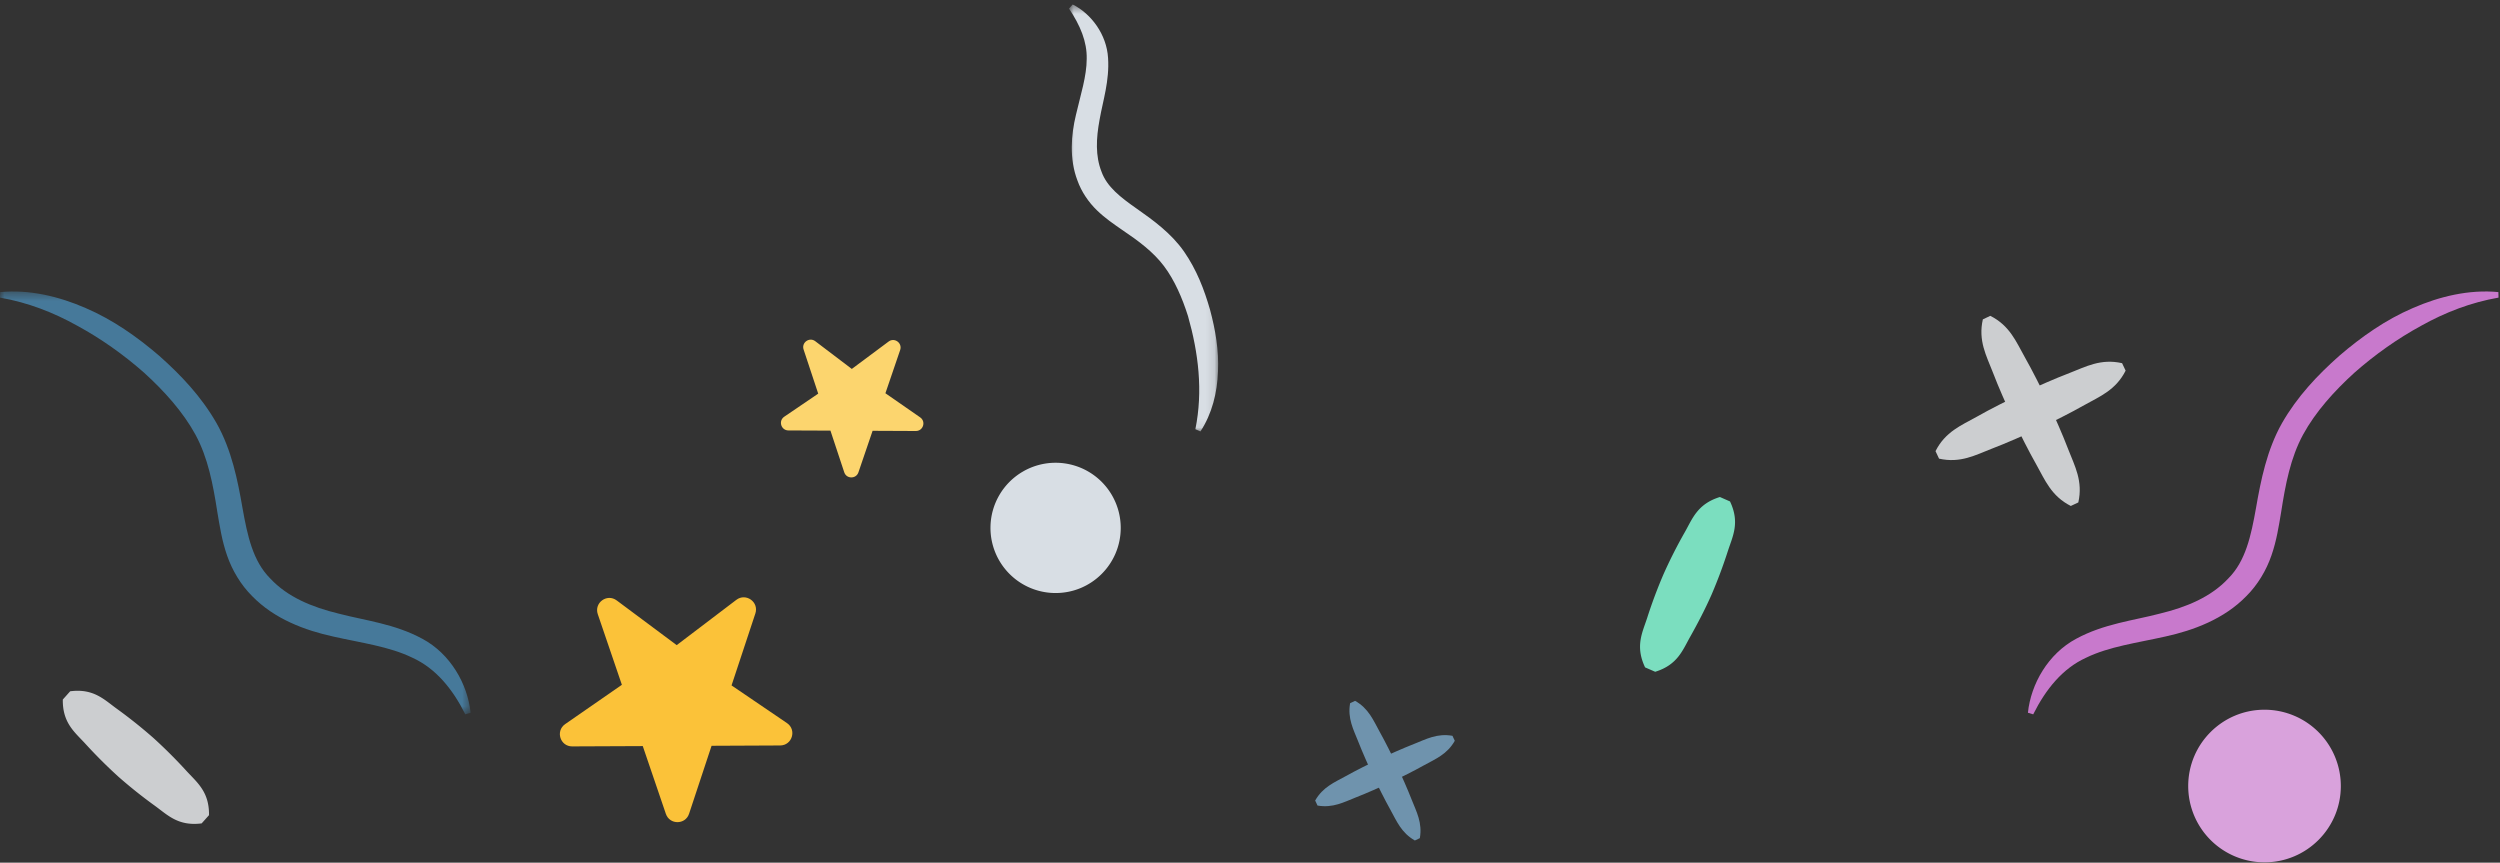 <svg viewBox="0 0 284 98" xmlns="http://www.w3.org/2000/svg" xmlns:xlink="http://www.w3.org/1999/xlink"><rect x="0" y="0" width="284" height="98" fill="#333333" stroke="none"/><defs><path id="a" d="M0 .41v48.038h53.46V.411z"/><path id="c" d="M17.903.44H.959v48.5h16.944V.44z"/></defs><g fill="none" fill-rule="evenodd"><path d="M23.324 93.069L7.554 78.998" fill="#204A69"/><path d="M22.908 93.537c-2.668.344-3.87-.956-5.304-1.993a54.918 54.918 0 0 1-4.139-3.298 56.03 56.03 0 0 1-3.75-3.738c-1.19-1.307-2.62-2.352-2.58-5.042l.836-.936c2.668-.347 3.87.953 5.303 1.987a55.49 55.49 0 0 1 4.14 3.304 55.956 55.956 0 0 1 3.747 3.734c1.192 1.31 2.62 2.357 2.583 5.046l-.836.936z" fill="#CCCED0"/><path d="M70.645 77.793l-6.441 4.465c-1.125.778-.57 2.54.798 2.533l8.017-.035 2.623 7.698c.432 1.262 2.219 1.255 2.638-.013l2.555-7.72 7.789-.036c1.368-.007 1.907-1.772.778-2.542l-6.298-4.28 2.706-8.175c.43-1.298-1.077-2.372-2.164-1.544l-6.772 5.143-6.817-5.08c-1.097-.82-2.59.269-2.148 1.564l2.736 8.022z" fill="#FBC239"/><path d="M119.918 67.368a7.398 7.398 0 0 1-7.4-7.4 7.398 7.398 0 1 1 14.797 0c0 4.087-3.31 7.4-7.397 7.4" fill="#D8DEE4"/><path d="M235.67 57.277l-9.995-21.197" fill="#FFF"/><path d="M235.243 57.478c-2.21-1.117-2.929-2.937-3.885-4.646-.966-1.702-1.822-3.46-2.696-5.206-.793-1.785-1.604-3.564-2.301-5.392-.708-1.827-1.66-3.536-1.11-5.953l.849-.402c2.213 1.117 2.929 2.937 3.888 4.644.966 1.704 1.822 3.458 2.695 5.205.793 1.787 1.602 3.564 2.3 5.394.71 1.825 1.659 3.537 1.114 5.954l-.854.402z" fill="#CCCED0"/><path d="M220.073 51.675l21.197-9.994" fill="#FFF"/><path d="M219.875 51.249c1.114-2.211 2.936-2.93 4.646-3.885 1.699-.967 3.459-1.823 5.203-2.696 1.787-.793 3.564-1.604 5.391-2.302 1.828-.708 3.537-1.659 5.954-1.11l.402.85c-1.115 2.213-2.934 2.928-4.644 3.887-1.704.966-3.458 1.822-5.205 2.696-1.785.793-3.565 1.601-5.394 2.299-1.823.71-3.537 1.66-5.954 1.114l-.4-.853z" fill="#CCCED0"/><path d="M161.012 95.346l-7.357-15.597" fill="#FFF"/><path d="M160.728 95.48c-1.531-.868-2.069-2.203-2.764-3.463-.703-1.258-1.33-2.55-1.97-3.836-.585-1.315-1.182-2.62-1.707-3.96-.53-1.343-1.222-2.603-.914-4.338l.568-.266c1.533.864 2.068 2.202 2.763 3.462.703 1.26 1.33 2.55 1.97 3.837.585 1.31 1.183 2.618 1.707 3.961.53 1.338 1.22 2.6.914 4.335l-.567.269z" fill="#6F93AD"/><path d="M149.536 91.225l15.597-7.354" fill="#FFF"/><path d="M149.403 90.941c.866-1.531 2.202-2.068 3.462-2.764 1.257-.702 2.552-1.33 3.837-1.97 1.313-.585 2.618-1.182 3.961-1.707 1.34-.53 2.6-1.222 4.335-.913l.266.567c-.863 1.534-2.201 2.068-3.461 2.763-1.258.703-2.55 1.333-3.838 1.973-1.31.585-2.618 1.18-3.96 1.705-1.339.53-2.601 1.22-4.336.916l-.266-.57z" fill="#6F93AD"/><g transform="translate(0 32.702)"><mask id="b" fill="#fff"><use xlink:href="#a"/></mask><path d="M.014.48C3.322.163 6.698.964 9.738 2.297c3.074 1.318 5.82 3.25 8.34 5.411 2.49 2.21 4.79 4.636 6.524 7.666 1.714 3.037 2.397 6.473 2.942 9.613.562 3.158 1.18 6.052 3.155 8.025 1.967 2.113 4.749 3.26 7.776 3.993 3.007.788 6.373 1.155 9.505 2.86 3.188 1.703 5.148 5.147 5.48 8.4l-.6.183c-1.446-2.891-3.361-5.225-6.01-6.433-2.627-1.277-5.783-1.681-8.998-2.407-3.193-.698-6.681-1.988-9.202-4.586-1.29-1.277-2.276-2.944-2.85-4.608-.588-1.677-.84-3.346-1.108-4.935-.494-3.182-1.064-6.172-2.485-8.8-1.418-2.598-3.551-4.96-5.835-7.04-2.33-2.051-4.887-3.868-7.61-5.347C6.044 2.776 3.138 1.654-.002 1.107L.014.48z" fill="#46799A" mask="url(#b)"/></g><path d="M187.453 76.065l8.504-19.352" fill="#44D0A3"/><path d="M186.88 75.812c-1.153-2.432-.29-3.975.253-5.662a54.758 54.758 0 0 1 1.857-4.952 54.41 54.41 0 0 1 2.392-4.722c.879-1.54 1.426-3.223 3.999-4.016l1.15.505c1.154 2.432.288 3.973-.254 5.66a55.866 55.866 0 0 1-1.857 4.955c-.713 1.611-1.527 3.177-2.393 4.72-.876 1.54-1.43 3.221-3.998 4.014l-1.15-.502z" fill="#7BDEBF"/><path d="M100.583 44.673l3.946 2.738c.69.474.349 1.556-.49 1.551l-4.912-.022-1.609 4.718c-.263.773-1.36.768-1.613-.007l-1.567-4.732-4.774-.02c-.838-.005-1.167-1.089-.474-1.56l3.858-2.621-1.66-5.013c-.263-.793.66-1.45 1.326-.944l4.151 3.15 4.18-3.112c.667-.502 1.583.166 1.315.959l-1.677 4.915z" fill="#FCD56E"/><path d="M265.918 89.294a8.671 8.671 0 0 0-8.67-8.67c-4.787 0-8.667 3.883-8.667 8.67a8.667 8.667 0 0 0 8.667 8.667c4.787 0 8.67-3.88 8.67-8.667" fill="#D9A2DC"/><path d="M283.83 33.809c-3.137.547-6.046 1.67-8.762 3.185-2.723 1.479-5.278 3.296-7.608 5.347-2.286 2.08-4.42 4.442-5.835 7.04-1.424 2.628-1.993 5.617-2.488 8.8-.266 1.589-.52 3.258-1.107 4.935-.572 1.664-1.558 3.33-2.851 4.608-2.52 2.598-6.009 3.888-9.2 4.586-3.217.725-6.37 1.13-8.998 2.407-2.65 1.207-4.563 3.542-6.009 6.433l-.6-.183c.332-3.253 2.29-6.697 5.477-8.401 3.135-1.704 6.501-2.07 9.508-2.859 3.025-.733 5.806-1.88 7.776-3.993 1.976-1.973 2.59-4.867 3.153-8.025.547-3.14 1.23-6.576 2.944-9.613 1.735-3.03 4.031-5.457 6.524-7.666 2.517-2.16 5.266-4.094 8.338-5.411 3.042-1.333 6.415-2.134 9.724-1.818l.015.628z" fill="#C879CC"/><g transform="translate(120.48 .072)"><mask id="d" fill="#fff"><use xlink:href="#c"/></mask><path d="M15.314 48.685c.889-4.363.341-8.693-.838-12.85-.645-2.04-1.524-4.078-2.724-5.674-1.214-1.614-2.876-2.85-4.761-4.12-.936-.65-1.94-1.324-2.87-2.233-.928-.894-1.746-2.09-2.198-3.358-.954-2.488-.723-5.221-.173-7.483.532-2.294 1.22-4.392 1.22-6.358C3.013 4.667 2.242 2.824.96.904l.418-.467C3.484 1.49 5.238 3.848 5.395 6.5c.178 2.6-.593 4.892-.962 7.023-.396 2.133-.487 4.129.221 5.913.607 1.707 2.149 2.902 4.011 4.205 1.832 1.285 3.898 2.773 5.356 4.857 1.449 2.093 2.297 4.317 2.957 6.608.615 2.29 1.024 4.651.904 7.044-.078 2.374-.68 4.806-1.993 6.792l-.575-.256z" fill="#D8DEE4" mask="url(#d)"/></g></g></svg>